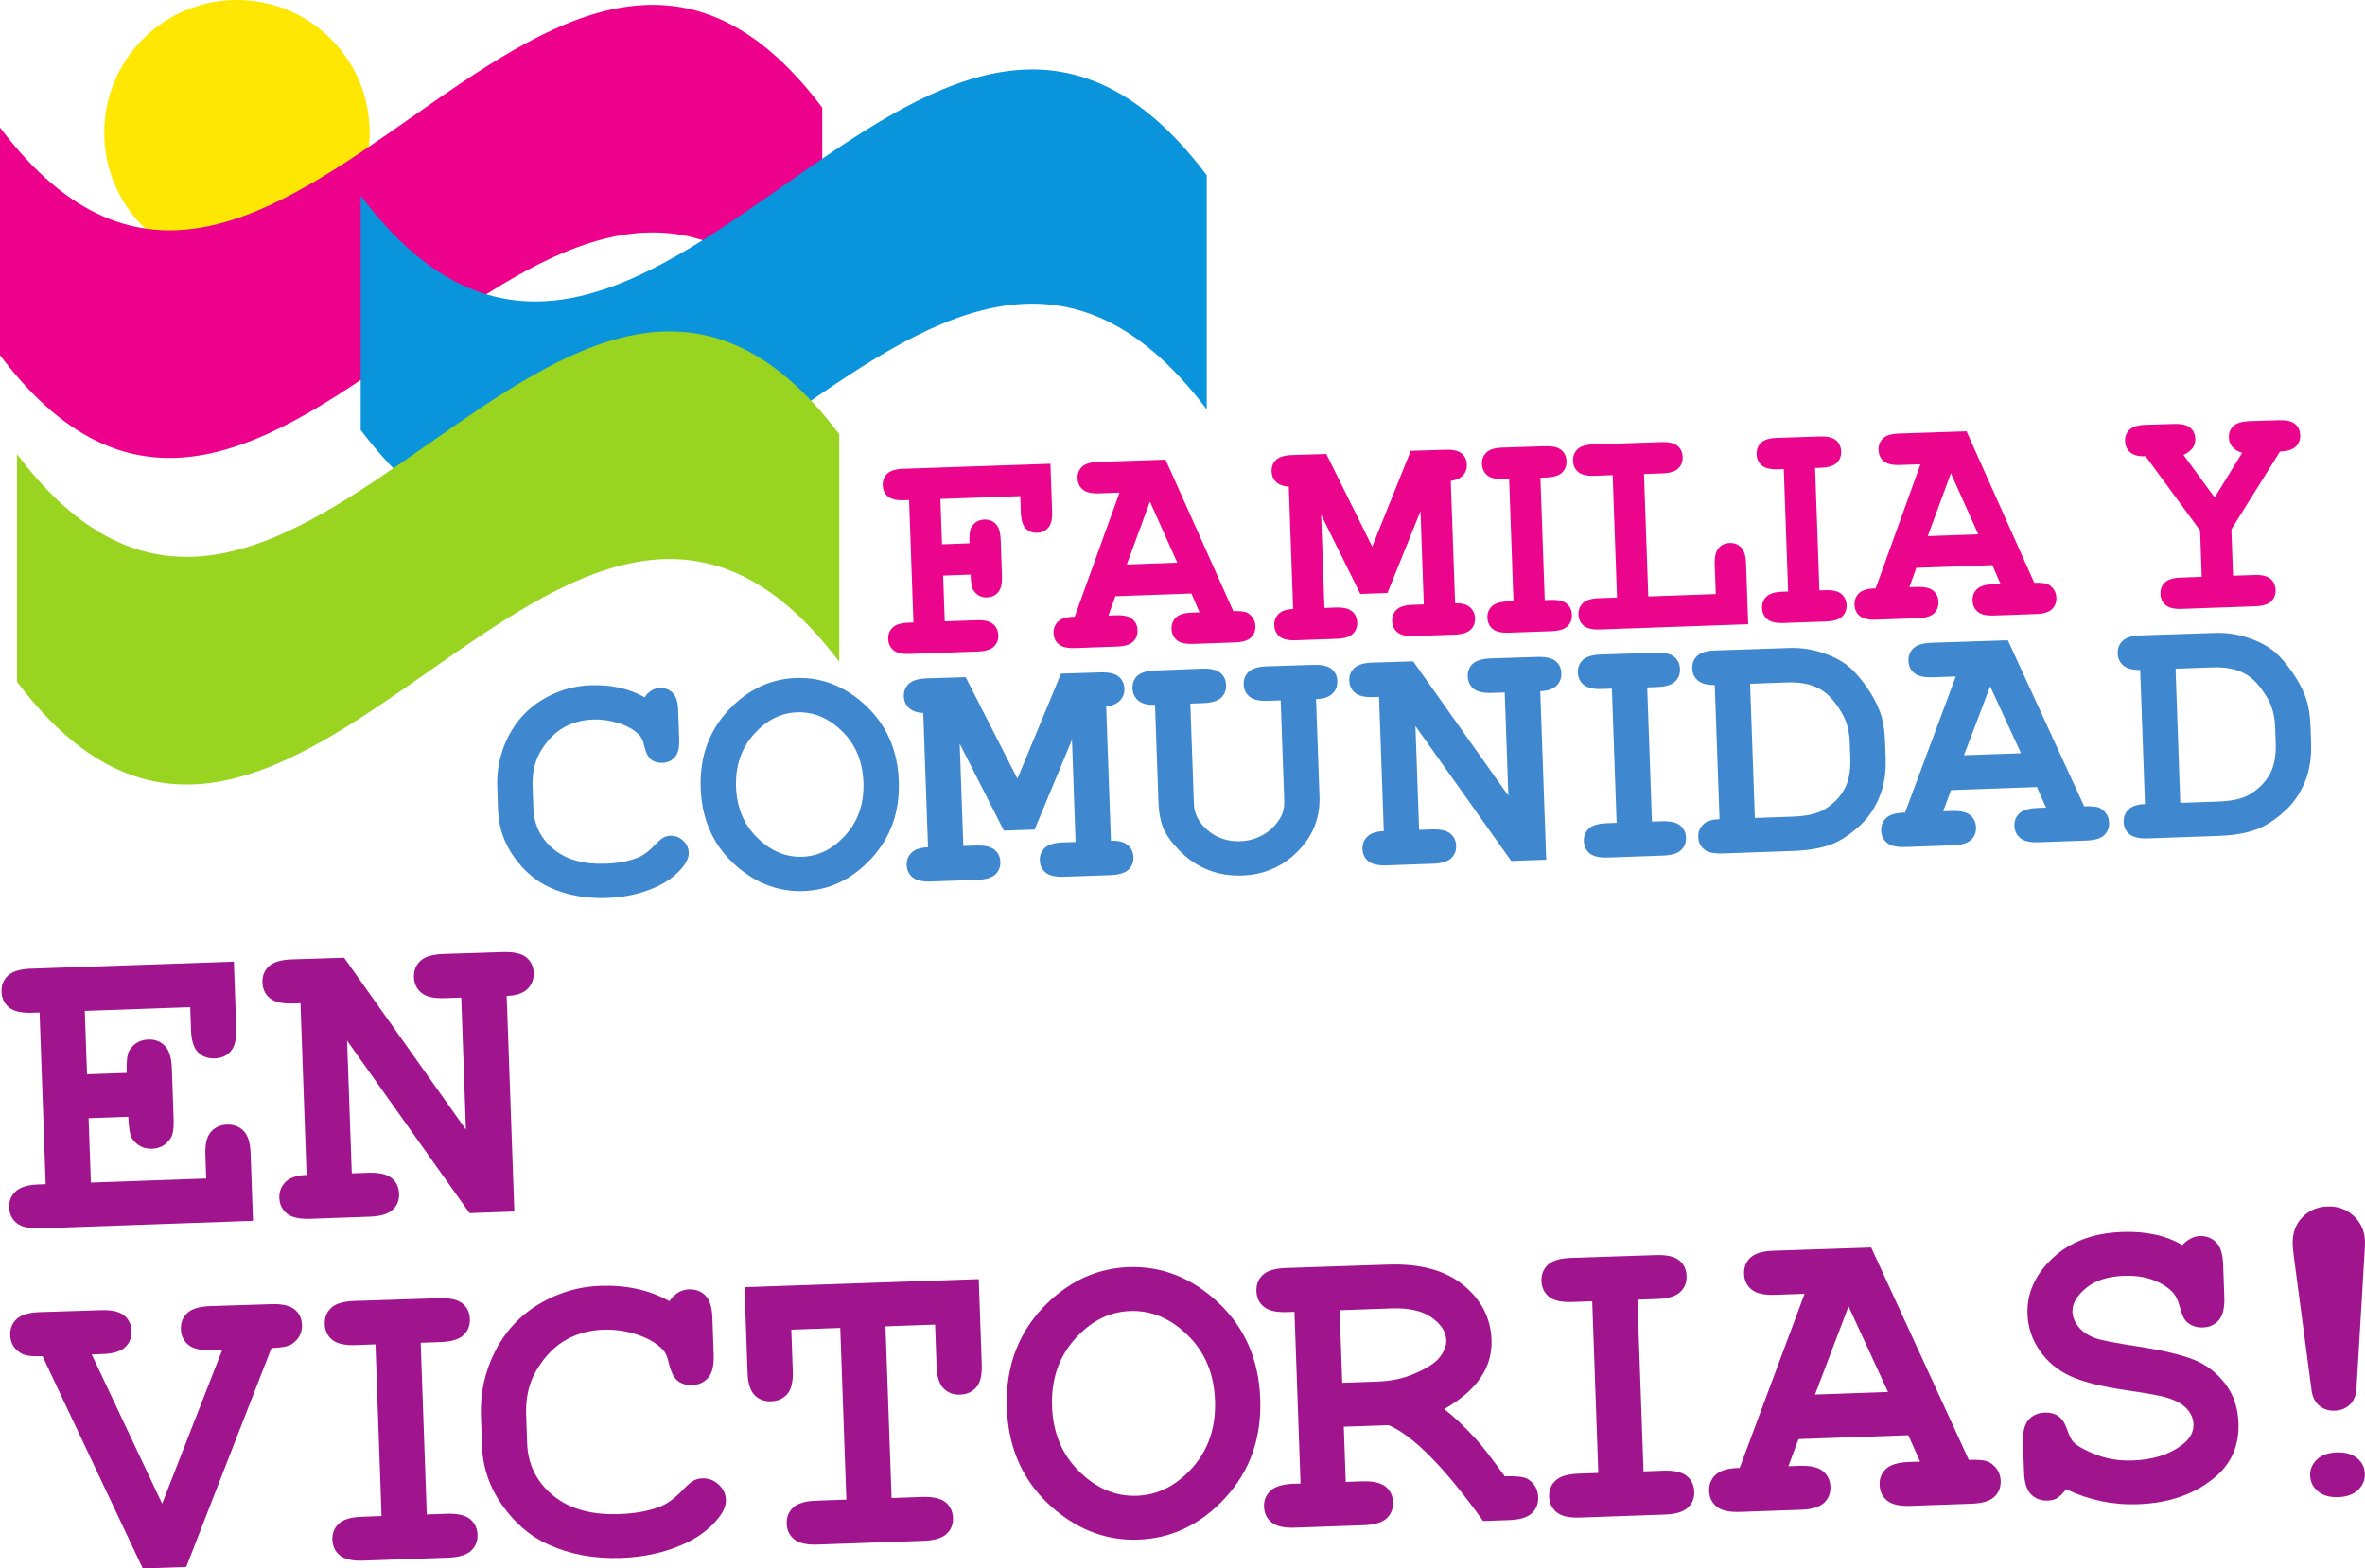 <svg xmlns="http://www.w3.org/2000/svg" width="400" height="265.359"><path d="M40.073 0c12.396 0 22.45 10.045 22.45 22.44 0 12.4-10.054 22.45-22.45 22.45-12.392 0-22.44-10.05-22.44-22.45C17.632 10.046 27.68 0 40.072 0" fill="#fee702" fill-rule="evenodd"/><path d="M139.07 56.717C92.71-4.83 46.353 121.64 0 60.092V21.576c46.354 61.556 92.71-64.922 139.07-3.367v38.507z" fill="#ec008c"/><path d="M204.1 69.27c-47.693-63.332-95.395 66.8-143.093 3.468v-39.63c47.698 63.34 95.4-66.8 143.093-3.46V69.27z" fill="#0994dc"/><path d="M141.945 111.97c-46.354-61.548-92.712 64.922-139.07 3.366V76.828c46.358 61.548 92.716-64.922 139.07-3.366v38.508z" fill="#99d420"/><path d="M159.515 97.377l.274 7.748 5.42-.193c1.275-.044 2.19.167 2.75.64.56.47.854 1.102.883 1.894.026.776-.222 1.418-.746 1.93-.525.507-1.425.785-2.698.83l-11.544.41c-1.275.045-2.19-.17-2.75-.64-.56-.473-.854-1.102-.883-1.894-.026-.776.226-1.417.76-1.93.534-.51 1.43-.785 2.684-.83l.826-.03-.733-20.71-.826.03c-1.273.044-2.19-.17-2.75-.638-.56-.473-.854-1.105-.88-1.896-.03-.792.22-1.442.745-1.954.522-.51 1.422-.786 2.695-.83l24.92-.857.286 8.08c.046 1.258-.167 2.166-.638 2.726-.47.56-1.105.853-1.895.88-.775.03-1.417-.216-1.927-.732s-.785-1.412-.83-2.685l-.1-2.788-13.504.477.272 7.67 4.646-.165c-.05-1.378.048-2.27.294-2.673.504-.863 1.245-1.312 2.225-1.348.776-.028 1.418.222 1.93.746.51.526.785 1.425.83 2.698l.217 6.096c.045 1.273-.166 2.19-.64 2.75-.473.557-1.102.852-1.894.88-.964.035-1.728-.36-2.29-1.184-.274-.387-.435-1.28-.484-2.674l-4.647.165zM199.124 95.2l-4.63-10.333-3.916 10.635 8.546-.302zm2.384 5.214l-12.86.457-1.177 3.274 1.29-.045c1.276-.047 2.19.166 2.752.637.56.473.855 1.103.883 1.896.026.774-.223 1.416-.747 1.927-.526.508-1.426.786-2.7.83l-7.126.255c-1.275.044-2.19-.17-2.75-.64s-.854-1.102-.882-1.894c-.026-.793.233-1.447.784-1.967.55-.518 1.48-.786 2.79-.796l7.58-21.005-3.46.122c-1.274.047-2.19-.17-2.75-.638-.56-.473-.853-1.102-.88-1.896-.03-.792.218-1.442.744-1.95.526-.513 1.423-.79 2.7-.834l11.438-.38 11.456 25.63c1.24-.044 2.063.064 2.47.326.81.54 1.232 1.275 1.266 2.205.027.774-.22 1.415-.735 1.927-.514.507-1.41.786-2.684.83l-7.126.252c-1.275.047-2.193-.166-2.75-.637-.562-.475-.856-1.104-.885-1.896-.027-.776.22-1.417.747-1.93.523-.51 1.425-.785 2.698-.83l1.29-.046-1.377-3.184zM223.446 87.072l.56 15.78 1.91-.07c1.275-.045 2.19.167 2.75.64.56.47.856 1.102.884 1.894.026.776-.223 1.417-.747 1.927-.526.51-1.426.788-2.7.833l-6.945.245c-1.275.046-2.19-.167-2.75-.636-.56-.473-.854-1.103-.882-1.897-.027-.773.22-1.415.733-1.927.514-.51 1.333-.784 2.453-.822l-.735-20.71c-.932-.054-1.644-.314-2.134-.78-.49-.464-.75-1.056-.775-1.78-.03-.793.22-1.443.744-1.953.526-.51 1.425-.787 2.7-.832l5.812-.18 7.766 15.676 6.512-16.208 5.862-.182c1.273-.045 2.19.162 2.75.627.558.46.852 1.088.88 1.88.027.725-.195 1.334-.66 1.834-.463.5-1.15.81-2.06.927l.733 20.71c1.117-.04 1.954.18 2.504.66.552.48.84 1.11.87 1.882.026.775-.222 1.417-.746 1.926-.526.51-1.425.788-2.7.833l-6.97.247c-1.258.044-2.166-.17-2.726-.64-.56-.473-.853-1.103-.88-1.896-.028-.773.22-1.415.744-1.926.526-.51 1.417-.786 2.674-.83l1.935-.07-.558-15.777-5.584 13.848-4.6.163-6.627-13.416zM260.535 80.82l.733 20.71.962-.034c1.274-.045 2.193.166 2.752.638.56.473.853 1.102.88 1.896.03.774-.22 1.417-.746 1.927-.524.51-1.424.786-2.7.832l-7.215.255c-1.274.045-2.19-.168-2.748-.64-.56-.472-.855-1.102-.884-1.894-.026-.774.222-1.416.748-1.928.524-.51 1.423-.786 2.696-.83l.965-.035-.735-20.71-.963.034c-1.276.046-2.192-.168-2.75-.637-.56-.473-.855-1.102-.883-1.896-.03-.792.22-1.442.747-1.953.524-.51 1.42-.786 2.696-.83l7.22-.232c1.274-.045 2.192.162 2.75.627.56.462.853 1.087.88 1.88.03.793-.22 1.443-.744 1.955-.524.507-1.425.785-2.7.83l-.96.035zM306.99 79.174l.734 20.71.962-.034c1.273-.045 2.193.167 2.75.638.562.473.854 1.102.883 1.896.027.774-.223 1.417-.75 1.927-.523.51-1.422.787-2.697.833l-7.216.256c-1.276.044-2.19-.17-2.75-.64-.56-.473-.855-1.103-.883-1.895-.026-.775.22-1.417.747-1.93.525-.508 1.425-.784 2.698-.83l.964-.034-.735-20.71-.962.035c-1.275.045-2.19-.168-2.75-.638-.56-.473-.854-1.102-.883-1.896-.028-.79.22-1.44.747-1.952.523-.51 1.42-.786 2.696-.83l7.218-.232c1.275-.045 2.193.162 2.75.627.562.463.854 1.09.883 1.882.028.792-.222 1.442-.745 1.954-.524.506-1.426.785-2.7.83l-.96.034zM278.05 80.2l.732 20.71 11.415-.406-.18-5.01c-.043-1.272.17-2.19.64-2.75.474-.56 1.104-.85 1.895-.88.776-.028 1.418.22 1.93.745.507.525.785 1.423.83 2.698l.365 10.302-25.074.888c-1.273.047-2.19-.17-2.747-.638-.56-.473-.855-1.102-.883-1.896-.03-.774.22-1.415.747-1.927.524-.51 1.42-.786 2.696-.83l3.074-.11-.735-20.71-3.072.11c-1.275.043-2.19-.17-2.75-.64-.56-.472-.854-1.104-.882-1.895-.028-.792.222-1.442.748-1.954.522-.51 1.42-.786 2.696-.83l11.467-.382c1.276-.045 2.19.162 2.752.627.556.463.85 1.09.88 1.88.027.795-.222 1.444-.746 1.954s-1.424.788-2.7.832l-3.097.11zM334.594 90.4l-4.632-10.333-3.914 10.636 8.546-.303zm2.384 5.214l-12.86.457-1.177 3.274 1.29-.044c1.275-.047 2.19.166 2.752.637.56.473.854 1.103.883 1.897.026.773-.224 1.415-.747 1.927-.526.508-1.426.786-2.7.83l-7.126.255c-1.275.044-2.19-.17-2.75-.64-.562-.47-.854-1.102-.882-1.894-.027-.793.233-1.447.783-1.967.55-.517 1.48-.786 2.79-.796l7.582-21.005-3.46.122c-1.275.047-2.19-.17-2.75-.638-.562-.473-.854-1.102-.882-1.896-.03-.792.22-1.442.745-1.95.526-.513 1.423-.79 2.698-.834l11.44-.38 11.456 25.63c1.238-.043 2.063.064 2.47.326.81.54 1.23 1.275 1.266 2.205.026.774-.22 1.415-.735 1.927-.514.508-1.41.786-2.684.83l-7.126.252c-1.275.047-2.193-.166-2.752-.637-.56-.474-.854-1.104-.883-1.896-.027-.775.22-1.417.746-1.93.524-.508 1.426-.784 2.7-.83l1.29-.046-1.378-3.184zM377.4 89.554l.278 7.852 3.563-.126c1.275-.047 2.192.166 2.753.637.56.474.853 1.103.88 1.897.03.773-.22 1.415-.746 1.927-.526.508-1.424.787-2.7.83l-12.417.442c-1.26.045-2.167-.17-2.725-.64-.56-.473-.855-1.102-.883-1.894-.027-.776.22-1.417.747-1.93.523-.51 1.414-.785 2.67-.83l3.565-.125-.28-7.852-9.21-12.548c-1.17.043-2.035-.176-2.594-.657-.56-.48-.854-1.107-.88-1.883-.028-.792.22-1.44.745-1.95.524-.513 1.426-.79 2.7-.833l4.803-.146c1.273-.044 2.19.163 2.75.628.56.46.852 1.088.88 1.88.04 1.188-.623 2.1-1.998 2.733l5.27 7.208 4.647-7.56c-.786-.265-1.348-.612-1.69-1.05-.344-.436-.527-.947-.548-1.532-.03-.79.22-1.437.745-1.938.524-.504 1.423-.784 2.696-.845l4.986-.152c1.275-.045 2.193.162 2.75.627.562.463.854 1.09.882 1.883.03.79-.223 1.44-.757 1.953-.533.507-1.42.786-2.66.83l-8.22 13.166z" fill="#eb058d"/><path d="M109.018 117.966c.35-.504.743-.886 1.172-1.148.426-.26.895-.4 1.4-.418.876-.03 1.6.238 2.175.802.575.565.886 1.545.936 2.942l.176 4.928c.05 1.397-.19 2.402-.725 3.018-.533.613-1.236.936-2.113.966-.796.03-1.445-.166-1.947-.583-.5-.416-.89-1.216-1.163-2.398-.165-.787-.46-1.388-.882-1.81-.828-.82-1.965-1.46-3.41-1.92-1.448-.458-2.892-.664-4.33-.613-1.79.063-3.42.502-4.89 1.308-1.47.808-2.748 2.083-3.835 3.82-1.086 1.74-1.587 3.782-1.504 6.123l.134 3.765c.1 2.793 1.224 5.086 3.38 6.88 2.157 1.796 5.09 2.628 8.805 2.496 2.217-.077 4.08-.438 5.596-1.076.884-.373 1.812-1.076 2.788-2.114.6-.623 1.075-1.033 1.416-1.226.345-.19.74-.294 1.188-.31.797-.027 1.506.24 2.13.8.623.568.948 1.244.976 2.038.03.794-.35 1.657-1.135 2.59-1.137 1.363-2.625 2.458-4.467 3.278-2.47 1.107-5.224 1.716-8.256 1.823-3.54.126-6.753-.47-9.64-1.784-2.336-1.05-4.352-2.77-6.053-5.16-1.7-2.386-2.6-5.02-2.703-7.91l-.138-3.936c-.108-3.02.516-5.862 1.872-8.53 1.356-2.664 3.292-4.75 5.807-6.258 2.516-1.507 5.212-2.31 8.09-2.413 1.73-.06 3.356.075 4.875.408 1.523.333 2.948.873 4.278 1.62M146.037 132.36c-.126-3.53-1.326-6.414-3.606-8.647-2.28-2.234-4.815-3.302-7.615-3.202-2.782.098-5.23 1.35-7.343 3.75-2.115 2.397-3.11 5.353-2.984 8.864.123 3.51 1.323 6.384 3.604 8.617 2.278 2.235 4.808 3.305 7.588 3.205 2.8-.1 5.256-1.338 7.372-3.72 2.116-2.38 3.11-5.336 2.985-8.864m5.978-.21c.182 5.15-1.353 9.502-4.603 13.045-3.253 3.545-7.095 5.397-11.527 5.555-3.984.14-7.633-1.157-10.943-3.894-4.09-3.39-6.235-7.896-6.434-13.52-.2-5.625 1.622-10.283 5.462-13.97 3.106-2.967 6.654-4.518 10.637-4.66 4.433-.157 8.396 1.42 11.893 4.724 3.492 3.306 5.332 7.546 5.515 12.72M162.318 125.83l.613 17.3 2.16-.078c1.437-.05 2.473.183 3.104.698.632.518.963 1.21.993 2.077.03.85-.25 1.554-.842 2.114-.595.56-1.612.866-3.05.917l-7.844.278c-1.436.05-2.474-.183-3.105-.698-.632-.516-.96-1.21-.99-2.078-.032-.85.244-1.554.827-2.114.585-.56 1.51-.86 2.772-.906l-.804-22.707c-1.054-.057-1.858-.34-2.41-.848-.553-.512-.843-1.164-.872-1.956-.03-.87.25-1.582.843-2.143.594-.56 1.61-.863 3.05-.916l6.56-.202 8.755 17.182 7.372-17.78 6.62-.208c1.44-.05 2.475.18 3.106.682.632.508.96 1.196.99 2.063.03.792-.218 1.464-.744 2.013-.527.546-1.303.887-2.33 1.017l.804 22.707c1.265-.045 2.207.197 2.83.723.622.525.947 1.214.977 2.062.032.848-.253 1.553-.845 2.113-.593.56-1.61.865-3.046.916l-7.875.277c-1.42.05-2.445-.183-3.077-.698-.63-.517-.962-1.207-.992-2.08-.03-.847.25-1.552.844-2.112.593-.56 1.598-.863 3.02-.914l2.184-.077-.61-17.3-6.324 15.192-5.19.182-7.472-14.703zM222.587 118.28l.582 16.448c.127 3.588-1.09 6.684-3.658 9.287-2.564 2.606-5.71 3.974-9.445 4.106-1.848.068-3.592-.188-5.237-.762-1.65-.575-3.137-1.454-4.475-2.634-1.336-1.182-2.388-2.426-3.153-3.73-.768-1.306-1.19-3.072-1.267-5.3l-.583-16.45c-1.265.044-2.21-.195-2.83-.72-.622-.527-.95-1.215-.977-2.066-.033-.867.245-1.576.828-2.126.585-.548 1.604-.85 3.064-.902l7.842-.306c1.438-.05 2.474.18 3.105.698.632.514.96 1.208.99 2.075.034.87-.246 1.582-.84 2.143-.594.56-1.612.865-3.05.915l-2.158.077.602 16.96c.06 1.737.86 3.244 2.392 4.52 1.535 1.28 3.353 1.883 5.452 1.808 1.4-.05 2.7-.416 3.903-1.103 1.202-.684 2.17-1.652 2.905-2.91.457-.79.666-1.74.628-2.856l-.6-16.96-2.16.077c-1.44.05-2.473-.182-3.104-.698-.632-.517-.963-1.207-.995-2.078-.03-.867.253-1.582.846-2.14.595-.563 1.608-.865 3.047-.916l7.846-.25c1.44-.053 2.472.177 3.104.682.633.508.962 1.194.993 2.063.03.85-.246 1.56-.83 2.13-.582.568-1.505.874-2.77.92M239.398 122.842l.62 17.556 2.16-.077c1.44-.05 2.475.183 3.106.7.632.517.96 1.21.993 2.076.03.85-.252 1.554-.844 2.114-.593.558-1.61.865-3.05.916l-7.842.278c-1.438.05-2.474-.183-3.105-.7-.632-.516-.963-1.207-.993-2.076-.03-.83.247-1.53.83-2.1.583-.568 1.507-.874 2.772-.92l-.804-22.706-.934.033c-1.442.05-2.476-.183-3.107-.697-.633-.518-.96-1.208-.992-2.08-.032-.866.248-1.58.843-2.14.594-.56 1.61-.864 3.048-.915l6.912-.217 16.104 22.733-.617-17.47-2.16.076c-1.438.05-2.472-.183-3.103-.698-.632-.518-.963-1.21-.995-2.078-.032-.87.25-1.583.843-2.142.595-.56 1.61-.865 3.048-.916l7.847-.25c1.44-.05 2.473.18 3.104.685.633.508.964 1.194.994 2.06.03.852-.245 1.562-.828 2.13-.585.57-1.5.874-2.74.92l1.008 28.51-5.92.21-16.196-22.815zM278.597 116.295l.804 22.707 1.654-.057c1.44-.053 2.475.18 3.107.696.632.52.963 1.21.993 2.078.03.85-.25 1.554-.844 2.114-.594.558-1.61.865-3.05.916l-9.284.33c-1.44.05-2.473-.184-3.105-.698-.63-.517-.96-1.208-.992-2.08-.03-.846.252-1.55.845-2.113.593-.558 1.608-.863 3.048-.913l1.653-.06-.804-22.708-1.655.06c-1.438.05-2.472-.184-3.103-.698-.632-.517-.965-1.208-.995-2.08-.03-.866.252-1.58.845-2.14s1.608-.864 3.047-.915l9.285-.3c1.437-.053 2.475.176 3.104.682.63.508.962 1.194.992 2.063.03.87-.25 1.582-.842 2.142-.595.56-1.61.865-3.05.916l-1.653.06zM296.805 138.386l6.357-.226c2.372-.083 4.15-.48 5.33-1.18 1.545-.923 2.692-2.07 3.44-3.44.75-1.368 1.088-3.118 1.013-5.252l-.098-2.747c-.065-1.828-.48-3.42-1.25-4.773-1.205-2.113-2.524-3.545-3.962-4.296-1.44-.75-3.216-1.09-5.336-1.014l-6.3.223.804 22.706zm-5.976.21l-.807-22.706c-1.265.027-2.207-.22-2.83-.735-.62-.518-.947-1.2-.977-2.05-.03-.87.25-1.582.842-2.143.595-.56 1.61-.863 3.05-.914l12.512-.416c1.943-.07 3.856.213 5.738.847 1.88.63 3.405 1.465 4.57 2.5.884.782 1.812 1.864 2.786 3.247.973 1.383 1.718 2.766 2.234 4.146.518 1.38.81 3.08.88 5.1l.1 2.775c.086 2.452-.263 4.643-1.05 6.57-.79 1.93-1.857 3.515-3.205 4.764-1.347 1.248-2.624 2.176-3.828 2.783-1.912.96-4.414 1.49-7.506 1.6l-12.016.427c-1.437.05-2.473-.183-3.104-.7-.632-.516-.963-1.207-.993-2.076-.03-.85.25-1.56.842-2.128.592-.568 1.512-.865 2.76-.89M341.822 127.436l-5.22-11.326-4.433 11.667 9.652-.34zm2.684 5.715l-14.522.517-1.332 3.59 1.458-.05c1.44-.052 2.473.18 3.105.696.63.517.962 1.21.994 2.08.028.846-.254 1.55-.847 2.11-.593.56-1.608.866-3.048.916l-8.05.286c-1.436.05-2.472-.183-3.103-.7-.632-.517-.963-1.207-.993-2.076-.032-.87.263-1.588.886-2.156.62-.57 1.67-.863 3.15-.878l8.586-23.04-3.908.14c-1.438.05-2.472-.184-3.103-.7-.63-.517-.964-1.208-.994-2.077-.03-.87.252-1.585.845-2.143.594-.56 1.61-.865 3.048-.916l12.918-.427 12.908 28.09c1.4-.05 2.33.068 2.788.355.916.59 1.393 1.395 1.427 2.416.03.85-.246 1.55-.83 2.112-.584.558-1.595.865-3.033.915l-8.048.286c-1.44.052-2.475-.18-3.106-.697-.632-.52-.965-1.21-.995-2.078-.032-.85.253-1.553.846-2.114.593-.558 1.608-.865 3.045-.915l1.46-.053-1.554-3.49zM368.762 135.836l6.357-.225c2.37-.082 4.15-.478 5.33-1.18 1.544-.923 2.692-2.07 3.44-3.438.75-1.37 1.087-3.12 1.012-5.253l-.098-2.748c-.065-1.83-.48-3.422-1.25-4.774-1.204-2.114-2.524-3.545-3.962-4.297-1.44-.75-3.216-1.09-5.336-1.014l-6.298.224.804 22.706zm-5.976.21l-.806-22.705c-1.265.027-2.207-.22-2.828-.734-.622-.518-.95-1.2-.98-2.05-.03-.87.25-1.583.844-2.143.594-.56 1.61-.863 3.05-.914l12.51-.417c1.944-.07 3.857.213 5.74.846 1.88.63 3.404 1.465 4.57 2.5.883.783 1.81 1.865 2.786 3.248.972 1.382 1.717 2.765 2.233 4.146.518 1.38.81 3.08.88 5.098l.1 2.776c.086 2.453-.263 4.644-1.05 6.57-.79 1.93-1.857 3.515-3.205 4.764-1.346 1.25-2.623 2.177-3.827 2.784-1.913.958-4.415 1.49-7.507 1.6l-12.014.426c-1.438.05-2.476-.182-3.105-.698-.632-.518-.962-1.208-.993-2.077-.03-.85.25-1.56.843-2.128.593-.57 1.512-.866 2.76-.893" fill="#3f87cf"/><path d="M14.985 189.176l.386 10.902 19.508-.692-.142-4.02c-.063-1.786.248-3.07.928-3.857.682-.786 1.594-1.2 2.74-1.24 1.118-.04 2.046.307 2.78 1.044.736.735 1.136 1.994 1.2 3.783l.405 11.444-35.997 1.276c-1.84.065-3.164-.233-3.97-.893-.81-.66-1.233-1.546-1.27-2.656-.04-1.09.326-1.988 1.097-2.705.77-.717 2.065-1.106 3.88-1.17l1.195-.044-1.03-29.044-1.194.04c-1.838.068-3.162-.23-3.97-.89-.81-.66-1.23-1.548-1.27-2.656-.04-1.113.32-2.027 1.08-2.742.758-.714 2.058-1.106 3.897-1.17l34.32-1.18.4 11.3c.062 1.76-.242 3.036-.91 3.822-.673.784-1.578 1.196-2.72 1.237-1.146.04-2.085-.3-2.822-1.024-.733-.722-1.133-1.976-1.196-3.763l-.14-3.876-17.828.632.38 10.72 6.714-.237c-.07-1.933.073-3.18.427-3.752.73-1.208 1.803-1.84 3.218-1.888 1.122-.04 2.048.308 2.785 1.043.737.733 1.135 1.996 1.198 3.783l.302 8.547c.057 1.62-.103 2.713-.48 3.282-.758 1.16-1.806 1.767-3.148 1.816-1.417.05-2.532-.504-3.346-1.66-.39-.54-.62-1.792-.69-3.747l-6.715.236zM58.703 176.06l.796 22.453 2.76-.098c1.838-.065 3.162.234 3.97.894.808.66 1.23 1.546 1.27 2.657.038 1.086-.32 1.988-1.08 2.702-.758.714-2.058 1.106-3.897 1.17l-10.035.356c-1.842.065-3.163-.233-3.974-.89-.806-.66-1.23-1.548-1.27-2.657-.037-1.063.318-1.958 1.063-2.687.748-.727 1.927-1.12 3.546-1.178l-1.03-29.046-1.194.042c-1.84.065-3.164-.232-3.972-.894-.81-.66-1.23-1.545-1.27-2.654-.04-1.112.317-2.026 1.08-2.74.756-.715 2.056-1.107 3.897-1.172l8.84-.276 20.602 29.076-.792-22.345-2.76.097c-1.84.065-3.163-.23-3.973-.893-.806-.66-1.23-1.545-1.27-2.653-.04-1.113.32-2.027 1.08-2.74.76-.718 2.056-1.108 3.898-1.173l10.034-.32c1.842-.064 3.166.227 3.972.874.808.65 1.23 1.53 1.27 2.64.038 1.086-.314 1.994-1.06 2.72-.746.73-1.918 1.12-3.506 1.177l1.292 36.47-7.574.267-20.715-29.182zM27.423 254.402l10.17-26.035-1.753.06c-1.84.068-3.162-.228-3.972-.89-.806-.66-1.23-1.547-1.27-2.656-.04-1.112.32-2.025 1.08-2.74.76-.715 2.058-1.107 3.898-1.172l10.26-.324c1.84-.067 3.163.223 3.97.873.81.65 1.23 1.527 1.27 2.64.047 1.325-.51 2.397-1.68 3.214-.557.407-1.72.64-3.485.703L31.5 265.1l-7.348.26-16.958-35.916c-1.79.065-2.98-.086-3.564-.453-1.222-.706-1.856-1.735-1.902-3.085-.04-1.113.32-2.027 1.078-2.742.76-.714 2.06-1.106 3.9-1.17l10.334-.33c1.815-.065 3.126.227 3.933.875.808.65 1.23 1.527 1.27 2.64.04 1.108-.316 2.022-1.06 2.737-.75.716-2.04 1.106-3.882 1.17l-1.787.064 11.91 25.252zM71.154 227.178l1.03 29.044 3.337-.118c1.84-.065 3.165.234 3.973.894.808.662 1.23 1.547 1.27 2.658.04 1.086-.32 1.987-1.08 2.702-.76.715-2.058 1.107-3.898 1.172l-14.323.507c-1.84.065-3.165-.233-3.973-.893-.808-.66-1.232-1.545-1.273-2.654-.036-1.088.323-1.988 1.083-2.706.757-.715 2.057-1.107 3.898-1.172l3.338-.118-1.03-29.046-3.337.12c-1.84.065-3.167-.23-3.973-.893-.808-.66-1.232-1.546-1.27-2.656-.04-1.112.32-2.026 1.08-2.742.757-.715 2.056-1.107 3.898-1.172l14.325-.47c1.84-.064 3.163.226 3.97.874.807.65 1.23 1.527 1.27 2.64.04 1.108-.32 2.022-1.08 2.74-.76.716-2.06 1.105-3.896 1.17l-3.34.118zM276.944 219.887l1.03 29.046 3.338-.12c1.84-.065 3.163.234 3.97.894.81.66 1.232 1.547 1.272 2.657.04 1.087-.32 1.988-1.082 2.703-.757.715-2.057 1.107-3.896 1.172l-14.323.506c-1.842.065-3.166-.233-3.974-.893-.807-.66-1.23-1.545-1.272-2.654-.037-1.09.323-1.99 1.082-2.708.758-.714 2.057-1.106 3.9-1.17l3.337-.12-1.03-29.045-3.338.12c-1.84.065-3.166-.232-3.972-.894-.81-.66-1.233-1.545-1.27-2.655-.04-1.11.32-2.025 1.08-2.742.756-.714 2.056-1.106 3.897-1.17l14.325-.47c1.84-.065 3.164.225 3.97.873.808.65 1.23 1.526 1.27 2.64.04 1.107-.32 2.02-1.08 2.738-.76.716-2.058 1.106-3.896 1.17l-3.34.12zM113.216 220.14c.45-.645.95-1.133 1.5-1.468.547-.333 1.144-.51 1.79-.534 1.12-.038 2.047.303 2.784 1.026.735.723 1.133 1.98 1.196 3.764l.223 6.303c.062 1.788-.245 3.073-.927 3.86-.682.785-1.584 1.197-2.703 1.237-1.02.037-1.85-.213-2.49-.745-.643-.536-1.138-1.557-1.49-3.066-.21-1.01-.586-1.78-1.128-2.317-1.058-1.05-2.512-1.87-4.364-2.458-1.852-.586-3.695-.848-5.537-.78-2.287.078-4.37.634-6.25 1.67-1.883 1.033-3.517 2.662-4.906 4.887-1.393 2.225-2.035 4.834-1.927 7.83l.17 4.813c.126 3.576 1.57 6.508 4.327 8.804 2.758 2.296 6.512 3.36 11.263 3.192 2.833-.103 5.22-.56 7.158-1.38 1.127-.475 2.314-1.374 3.563-2.7.77-.8 1.373-1.324 1.813-1.57.44-.246.946-.375 1.518-.396 1.02-.036 1.927.307 2.725 1.026.798.722 1.214 1.587 1.25 2.603.037 1.013-.448 2.117-1.45 3.315-1.457 1.745-3.36 3.14-5.715 4.19-3.163 1.42-6.682 2.194-10.562 2.332-4.526.16-8.638-.6-12.33-2.28-2.986-1.346-5.567-3.545-7.74-6.6-2.176-3.05-3.327-6.425-3.46-10.12l-.178-5.034c-.136-3.862.662-7.5 2.396-10.908 1.734-3.41 4.21-6.08 7.427-8.006 3.22-1.927 6.67-2.957 10.35-3.087 2.212-.08 4.293.096 6.236.524 1.946.426 3.77 1.114 5.47 2.07M149.765 224.393l1.03 29.046 5.145-.184c1.84-.065 3.165.234 3.973.892.806.66 1.23 1.55 1.27 2.657.038 1.087-.322 1.988-1.08 2.703-.758.717-2.058 1.107-3.9 1.174l-17.904.633c-1.84.065-3.165-.233-3.973-.893-.808-.66-1.23-1.545-1.27-2.656-.04-1.086.322-1.986 1.08-2.705.76-.713 2.058-1.105 3.9-1.17l5.11-.18-1.03-29.047-8.28.295.25 7.027c.062 1.787-.247 3.072-.93 3.858-.682.786-1.595 1.198-2.738 1.238-1.118.04-2.046-.305-2.783-1.042-.735-.735-1.135-1.996-1.198-3.783l-.515-14.487 39.617-1.367.51 14.452c.064 1.787-.244 3.072-.927 3.858-.682.786-1.596 1.198-2.74 1.238-1.117.04-2.045-.306-2.78-1.043-.735-.735-1.135-1.994-1.198-3.783l-.25-7.025-8.392.296zM205.502 236.96c-.16-4.514-1.698-8.2-4.61-11.06-2.917-2.857-6.166-4.224-9.746-4.096-3.555.126-6.688 1.722-9.393 4.792-2.704 3.068-3.977 6.85-3.817 11.34.158 4.492 1.696 8.167 4.61 11.024 2.915 2.86 6.152 4.223 9.707 4.097 3.58-.125 6.725-1.71 9.43-4.757 2.706-3.046 3.98-6.826 3.82-11.34m7.643-.27c.234 6.59-1.727 12.154-5.886 16.688-4.16 4.536-9.074 6.902-14.745 7.103-5.097.182-9.763-1.477-13.994-4.978-5.232-4.335-7.975-10.1-8.23-17.295-.254-7.194 2.074-13.152 6.986-17.87 3.972-3.792 8.51-5.777 13.606-5.958 5.67-.202 10.74 1.812 15.21 6.042 4.47 4.23 6.82 9.652 7.054 16.268" fill="#a0158e"/><path d="M227.018 233.95l5.968-.212c2.213-.08 4.178-.475 5.896-1.19 2.307-.95 3.846-1.922 4.62-2.92.775-.992 1.145-1.96 1.112-2.903-.05-1.4-.867-2.67-2.45-3.81-1.584-1.14-3.86-1.66-6.817-1.554l-8.763.31.434 12.28zm.264 7.423l.33 9.344 2.76-.1c1.84-.064 3.164.234 3.97.894.81.663 1.232 1.548 1.27 2.66.04 1.085-.32 1.987-1.08 2.702-.76.714-2.058 1.106-3.896 1.17l-11.602.413c-1.84.065-3.163-.233-3.97-.893-.807-.66-1.232-1.545-1.272-2.656-.04-1.088.326-1.988 1.098-2.704.774-.717 2.065-1.11 3.882-1.172l1.192-.043-1.027-29.046-1.194.044c-1.842.065-3.166-.23-3.972-.893-.807-.66-1.23-1.545-1.27-2.653-.038-1.113.32-2.027 1.08-2.74.758-.716 2.057-1.108 3.9-1.173l17.307-.577c5.395-.19 9.626.96 12.69 3.448 3.062 2.492 4.66 5.596 4.792 9.312.082 2.32-.54 4.45-1.865 6.396-1.326 1.943-3.367 3.704-6.126 5.275 1.664 1.32 3.455 3.02 5.372 5.103 1.192 1.34 2.81 3.432 4.853 6.283 1.94-.07 3.226.08 3.864.445 1.144.71 1.74 1.74 1.787 3.092.04 1.084-.316 1.986-1.062 2.703-.747.714-2.038 1.104-3.88 1.17l-4.363.153c-6.522-9.076-11.854-14.48-15.998-16.22l-7.572.267zM319.325 235.5l-6.676-14.485-5.67 14.922 12.345-.436zm3.433 7.314l-18.574.658-1.706 4.59 1.866-.064c1.84-.065 3.164.234 3.972.893.806.663 1.23 1.55 1.27 2.657.04 1.087-.322 1.988-1.082 2.705-.757.715-2.056 1.107-3.898 1.172l-10.295.363c-1.84.065-3.164-.234-3.97-.893-.808-.658-1.233-1.546-1.27-2.654-.04-1.113.338-2.033 1.134-2.762.794-.73 2.138-1.102 4.03-1.123l10.983-29.47-5 .177c-1.838.065-3.162-.232-3.97-.894-.807-.66-1.23-1.545-1.272-2.653-.038-1.113.32-2.027 1.08-2.742.758-.714 2.058-1.106 3.9-1.17l16.523-.55 16.512 35.93c1.79-.063 2.98.09 3.563.455 1.172.755 1.78 1.786 1.828 3.09.04 1.086-.314 1.988-1.06 2.703-.746.715-2.04 1.105-3.88 1.172l-10.296.364c-1.84.065-3.163-.234-3.97-.894-.81-.66-1.234-1.545-1.272-2.654-.04-1.088.322-1.987 1.08-2.706.76-.715 2.06-1.107 3.9-1.172l1.864-.065-1.988-4.46zM349.454 251.95c-.643.795-1.165 1.308-1.57 1.54-.403.233-.903.357-1.498.38-1.17.04-2.12-.305-2.856-1.04-.738-.737-1.136-1.986-1.196-3.748l-.177-4.997c-.065-1.79.244-3.072.926-3.858.682-.788 1.606-1.2 2.775-1.243.896-.03 1.655.173 2.28.61.626.436 1.12 1.187 1.483 2.25.36 1.063.722 1.782 1.085 2.155.747.72 2.055 1.437 3.923 2.144 1.866.708 3.895 1.023 6.083.946 3.406-.122 6.178-.993 8.31-2.615 1.36-.99 2.014-2.175 1.966-3.552-.033-.917-.398-1.768-1.1-2.554-.7-.785-1.816-1.416-3.35-1.893-1.008-.327-3.252-.744-6.732-1.25-4.203-.6-7.393-1.392-9.57-2.38-2.177-.986-3.92-2.423-5.232-4.312-1.31-1.886-2.007-3.953-2.088-6.2-.124-3.548 1.296-6.71 4.26-9.487 2.963-2.776 6.896-4.252 11.793-4.424 1.964-.07 3.793.077 5.487.44 1.695.362 3.24.955 4.637 1.777.964-.978 1.942-1.483 2.937-1.518 1.12-.04 2.047.31 2.782 1.044.734.733 1.134 1.983 1.195 3.744l.2 5.58c.062 1.786-.25 3.072-.93 3.858-.68.785-1.58 1.198-2.702 1.238-.944.033-1.774-.215-2.49-.747-.56-.39-1-1.197-1.317-2.42-.32-1.222-.698-2.09-1.14-2.607-.752-.89-1.86-1.624-3.327-2.203-1.465-.576-3.142-.83-5.032-.763-2.76.097-4.92.796-6.482 2.097-1.557 1.3-2.314 2.626-2.266 3.976.033.92.392 1.795 1.083 2.63.688.832 1.677 1.468 2.962 1.906.857.31 3.257.768 7.2 1.377 3.943.61 6.98 1.326 9.115 2.142 2.132.82 3.927 2.158 5.39 4.016 1.46 1.86 2.234 4.105 2.328 6.736.13 3.67-1.095 6.652-3.68 8.943-3.427 3.02-7.876 4.628-13.348 4.82-2.11.076-4.18-.1-6.2-.52-2.017-.425-3.99-1.1-5.916-2.02M399.97 249.324c.04 1.064-.34 1.975-1.134 2.743-.794.763-1.913 1.172-3.356 1.224-1.442.052-2.587-.277-3.434-.983-.844-.71-1.287-1.59-1.326-2.656-.036-1.035.337-1.936 1.12-2.702.78-.765 1.906-1.174 3.372-1.226 1.468-.05 2.617.27 3.45.966.836.695 1.27 1.574 1.31 2.636m-.076-36.912l-1.334 22.457c-.057 1.162-.424 2.076-1.096 2.742-.675.662-1.536 1.013-2.58 1.05-1.043.038-1.924-.252-2.643-.865-.72-.615-1.15-1.503-1.29-2.658l-2.956-22.306c-.14-1.13-.217-1.878-.23-2.24-.066-1.884.464-3.42 1.593-4.607 1.13-1.187 2.562-1.813 4.302-1.874 1.716-.06 3.186.467 4.41 1.584 1.22 1.117 1.863 2.556 1.926 4.32.012.36-.02 1.16-.102 2.395" fill="#a0158e"/></svg>
